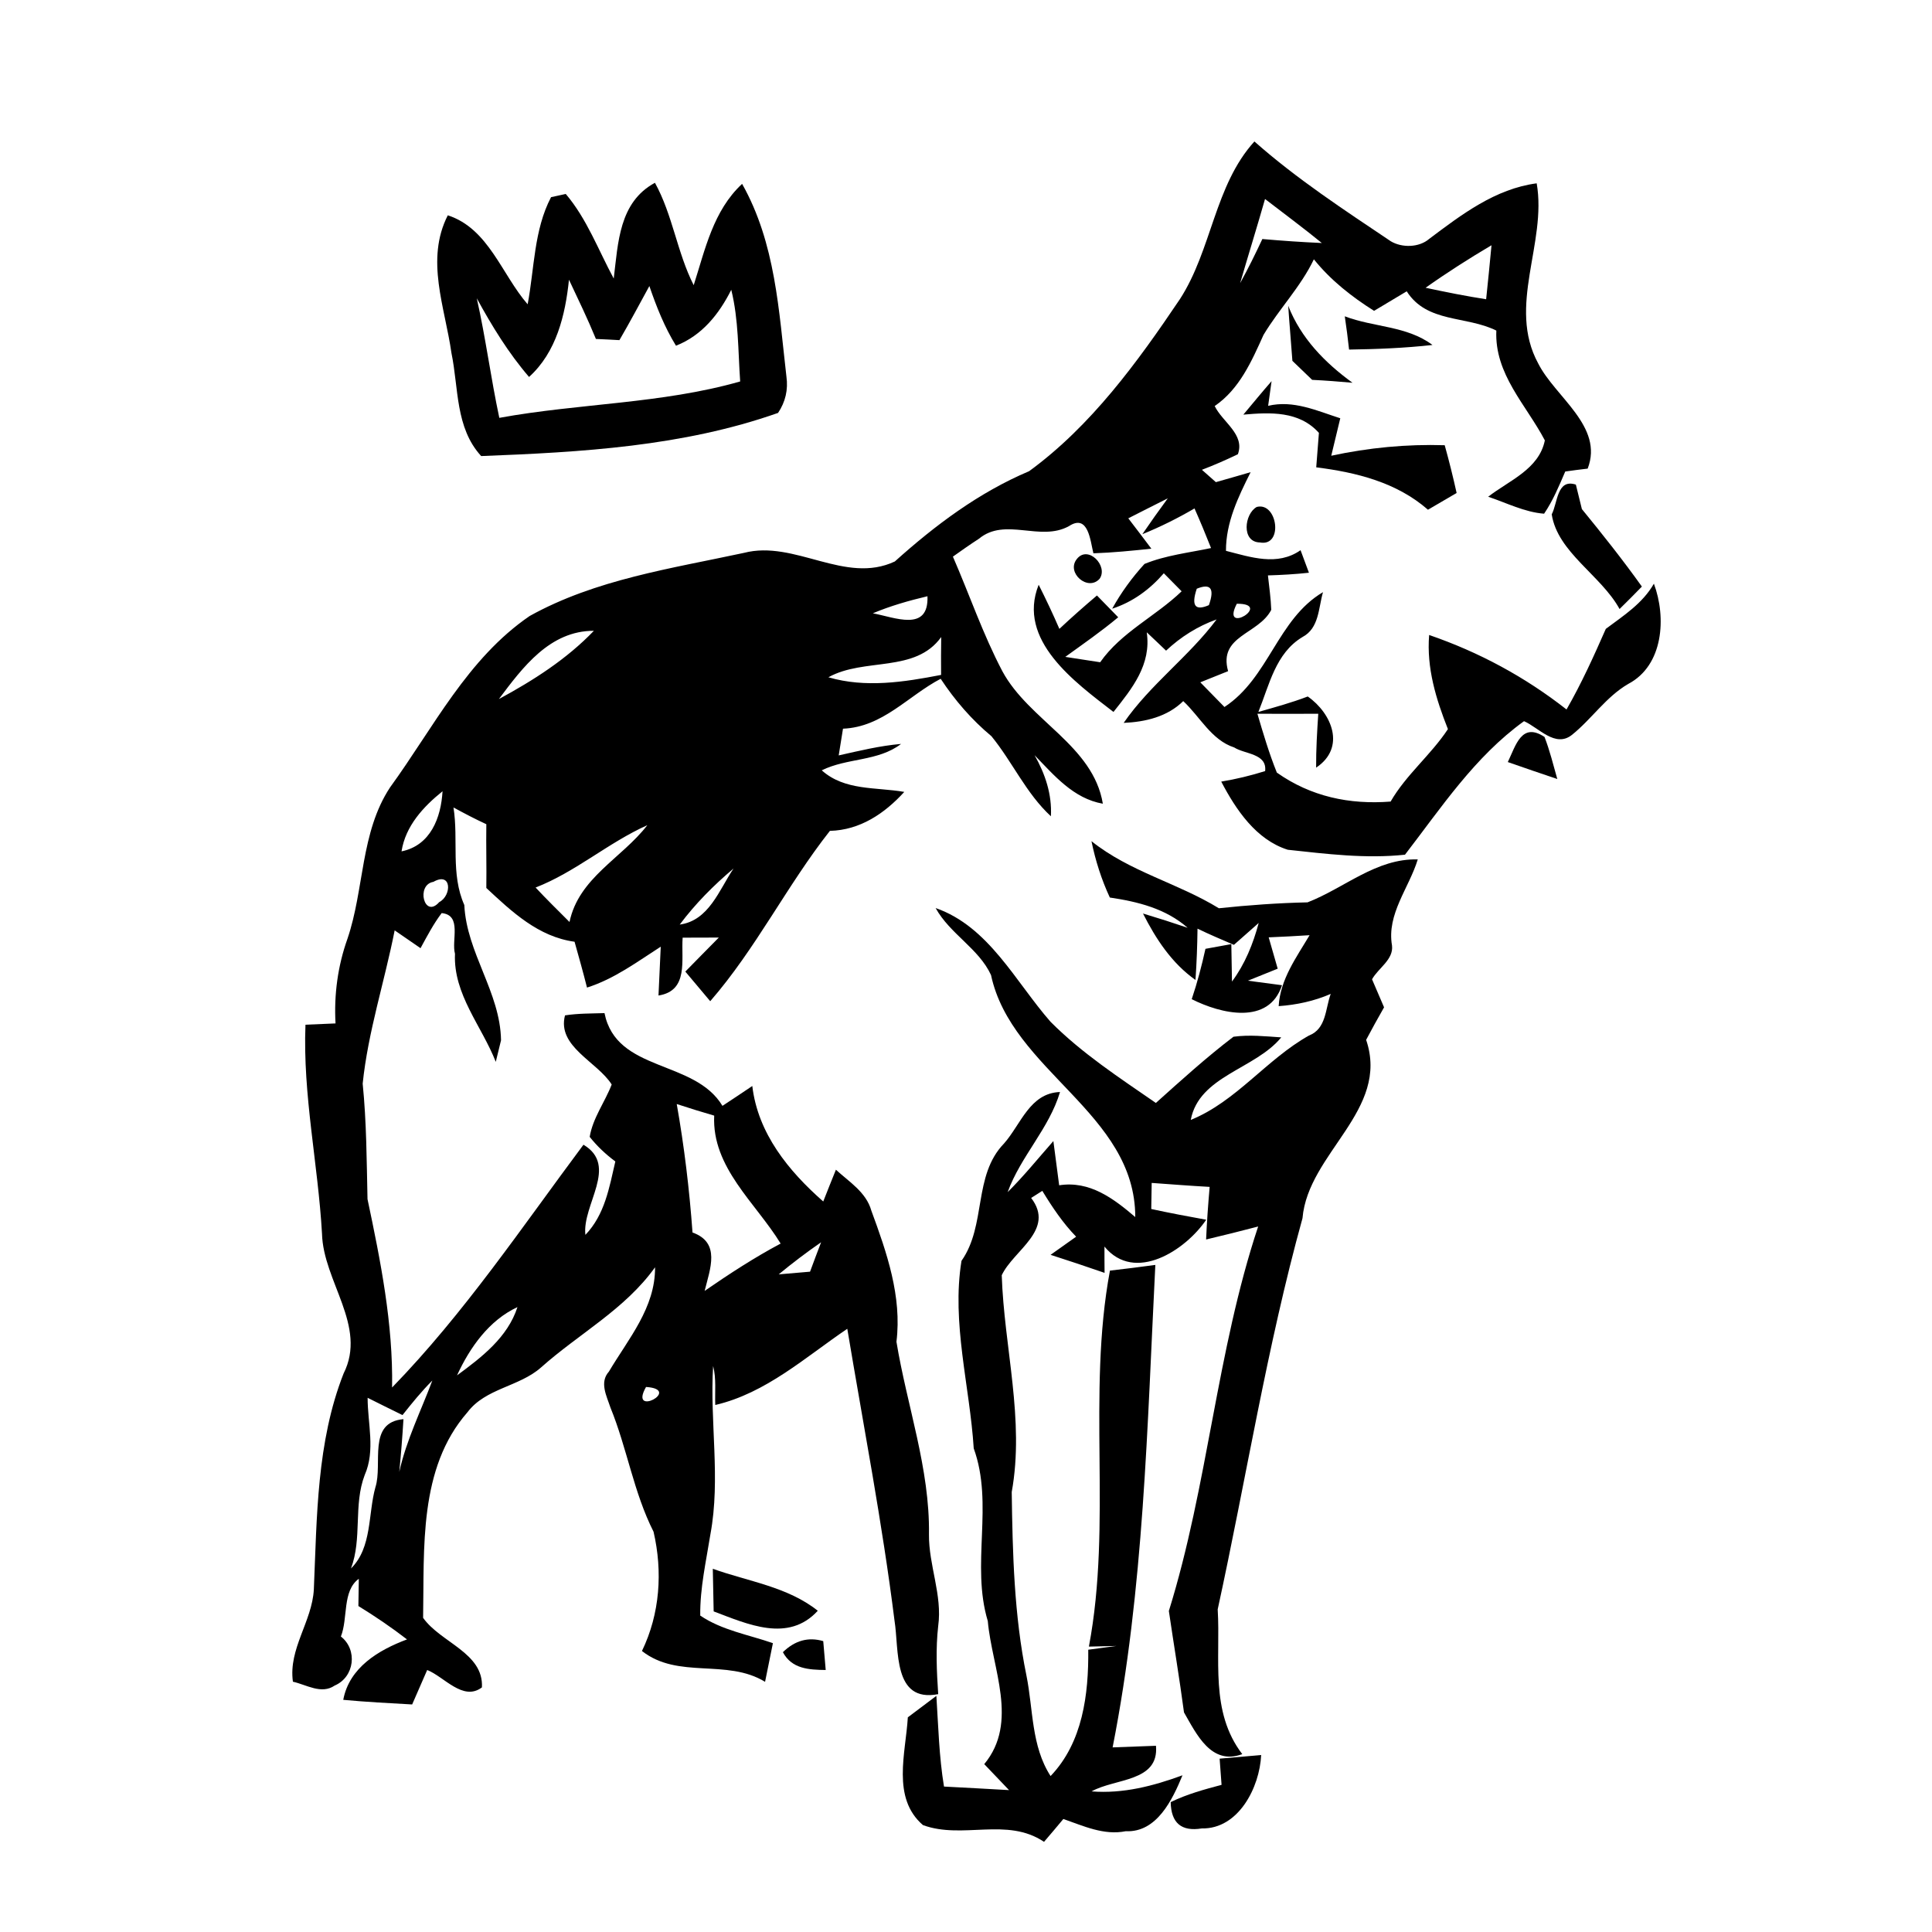 <?xml version="1.0" encoding="UTF-8" ?>
<!DOCTYPE svg PUBLIC "-//W3C//DTD SVG 1.1//EN" "http://www.w3.org/Graphics/SVG/1.1/DTD/svg11.dtd">
<svg width="180pt" height="180pt" viewBox="0 0 180 180" version="1.1" xmlns="http://www.w3.org/2000/svg">
<g id="#000000ff">
<path fill="#000000" opacity="1.00" d=" M 109.93 27.87 C 112.91 23.27 113.15 17.28 116.87 13.18 C 120.81 16.67 125.22 19.55 129.58 22.48 C 130.62 23.10 132.21 23.07 133.15 22.26 C 136.17 19.99 139.31 17.59 143.17 17.08 C 144.14 22.66 140.40 28.51 143.31 33.86 C 144.89 37.00 149.44 39.72 147.92 43.66 C 147.22 43.74 146.52 43.83 145.83 43.93 C 145.25 45.28 144.69 46.64 143.86 47.86 C 142.04 47.72 140.36 46.85 138.65 46.28 C 140.59 44.77 143.38 43.73 143.93 41.03 C 142.19 37.71 139.23 34.87 139.41 30.80 C 136.60 29.40 132.95 30.11 131.06 27.14 C 130.05 27.75 129.03 28.36 128.02 28.96 C 125.92 27.64 123.97 26.10 122.41 24.16 C 121.18 26.73 119.17 28.78 117.72 31.20 C 116.61 33.66 115.48 36.25 113.17 37.83 C 113.89 39.32 116.01 40.47 115.33 42.32 C 114.23 42.85 113.11 43.34 111.98 43.77 C 112.30 44.06 112.95 44.63 113.28 44.92 C 114.36 44.61 115.44 44.31 116.52 43.99 C 115.36 46.30 114.21 48.68 114.22 51.32 C 116.53 51.91 119.01 52.77 121.17 51.26 C 121.37 51.79 121.76 52.84 121.95 53.36 C 120.68 53.50 119.41 53.57 118.13 53.61 C 118.25 54.68 118.40 55.74 118.44 56.82 C 117.25 59.12 113.49 59.21 114.42 62.53 C 113.78 62.79 112.48 63.31 111.83 63.57 C 112.58 64.34 113.33 65.10 114.08 65.87 C 118.23 63.15 119.01 57.68 123.26 55.17 C 122.83 56.65 122.91 58.52 121.35 59.35 C 118.84 60.85 118.26 63.82 117.24 66.33 C 118.78 65.89 120.33 65.47 121.84 64.89 C 124.10 66.47 125.41 69.66 122.62 71.52 C 122.61 69.84 122.71 68.17 122.82 66.50 C 120.93 66.50 119.04 66.51 117.15 66.50 C 117.69 68.34 118.24 70.19 118.96 71.98 C 122.13 74.22 125.74 74.98 129.56 74.68 C 131.01 72.17 133.32 70.33 134.90 67.93 C 133.79 65.13 132.90 62.23 133.15 59.16 C 137.80 60.76 142.07 63.06 145.95 66.10 C 147.34 63.68 148.49 61.14 149.61 58.59 C 151.27 57.35 153.03 56.23 154.09 54.38 C 155.26 57.52 154.99 61.99 151.70 63.72 C 149.62 64.93 148.30 66.99 146.45 68.47 C 144.90 69.70 143.36 67.79 141.99 67.19 C 137.40 70.50 134.29 75.23 130.90 79.63 C 127.25 80.02 123.60 79.56 119.98 79.17 C 117.03 78.24 115.15 75.44 113.78 72.82 C 115.17 72.59 116.53 72.26 117.87 71.84 C 118.06 70.19 115.99 70.28 114.99 69.64 C 112.86 68.95 111.80 66.77 110.24 65.32 C 108.76 66.78 106.72 67.26 104.69 67.35 C 107.17 63.76 110.77 61.17 113.35 57.71 C 111.59 58.34 110.00 59.34 108.64 60.62 C 108.04 60.05 107.44 59.47 106.84 58.91 C 107.28 61.92 105.49 64.13 103.74 66.33 C 100.15 63.56 94.71 59.65 96.77 54.48 C 97.45 55.83 98.10 57.20 98.70 58.59 C 99.84 57.52 101.01 56.49 102.20 55.48 C 102.69 55.99 103.68 57.00 104.18 57.51 C 102.60 58.83 100.91 60.00 99.25 61.20 C 100.33 61.37 101.42 61.54 102.50 61.70 C 104.46 58.90 107.67 57.42 110.09 55.09 C 109.68 54.67 108.84 53.83 108.43 53.41 C 107.12 54.92 105.53 56.09 103.62 56.71 C 104.45 55.21 105.47 53.81 106.63 52.54 C 108.61 51.73 110.76 51.50 112.83 51.06 C 112.34 49.82 111.83 48.59 111.29 47.37 C 109.73 48.28 108.11 49.09 106.43 49.77 C 107.20 48.64 107.99 47.53 108.80 46.43 C 107.57 47.04 106.35 47.67 105.12 48.29 C 105.84 49.23 106.56 50.17 107.27 51.12 C 105.47 51.31 103.67 51.49 101.87 51.55 C 101.58 50.40 101.40 47.83 99.59 49.02 C 96.91 50.50 93.66 48.16 91.21 50.19 C 90.38 50.73 89.58 51.29 88.78 51.86 C 90.33 55.42 91.58 59.10 93.39 62.54 C 95.87 67.14 101.84 69.43 102.75 74.88 C 100.01 74.40 98.22 72.25 96.39 70.36 C 97.38 72.11 98.02 74.01 97.91 76.05 C 95.60 73.92 94.33 70.99 92.37 68.59 C 90.52 67.05 88.96 65.24 87.64 63.24 C 84.59 64.84 82.25 67.74 78.54 67.89 C 78.44 68.51 78.24 69.75 78.14 70.38 C 80.06 69.95 81.98 69.48 83.95 69.31 C 81.82 70.95 78.92 70.60 76.56 71.77 C 78.71 73.69 81.61 73.32 84.25 73.78 C 82.42 75.79 80.13 77.34 77.32 77.41 C 73.31 82.50 70.44 88.37 66.17 93.28 C 65.59 92.59 64.43 91.21 63.85 90.52 C 64.88 89.46 65.93 88.41 66.97 87.35 C 65.85 87.36 64.72 87.36 63.60 87.36 C 63.45 89.43 64.18 92.31 61.35 92.75 C 61.42 91.23 61.49 89.72 61.56 88.20 C 59.35 89.62 57.22 91.21 54.69 92.01 C 54.33 90.58 53.93 89.16 53.53 87.74 C 50.16 87.28 47.69 84.95 45.31 82.73 C 45.34 80.75 45.28 78.77 45.31 76.79 C 44.27 76.31 43.26 75.78 42.25 75.23 C 42.73 78.26 41.97 81.42 43.26 84.32 C 43.47 88.78 46.61 92.44 46.68 96.92 C 46.51 97.59 46.35 98.26 46.19 98.93 C 44.89 95.60 42.22 92.64 42.39 88.86 C 42.04 87.61 43.07 85.26 41.15 85.07 C 40.38 86.09 39.79 87.22 39.18 88.34 C 38.58 87.93 37.37 87.09 36.77 86.68 C 35.83 91.45 34.29 96.12 33.79 100.96 C 34.15 104.54 34.16 108.13 34.24 111.72 C 35.46 117.49 36.63 123.34 36.53 129.27 C 43.24 122.37 48.66 114.29 54.36 106.65 C 57.67 108.62 54.22 112.24 54.54 115.05 C 56.35 113.16 56.76 110.66 57.33 108.21 C 56.44 107.55 55.63 106.79 54.94 105.92 C 55.23 104.16 56.36 102.68 56.99 101.04 C 55.63 98.90 51.88 97.51 52.64 94.60 C 53.86 94.41 55.09 94.43 56.32 94.39 C 57.43 99.93 64.69 98.68 67.31 103.03 C 68.24 102.42 69.17 101.80 70.09 101.18 C 70.61 105.60 73.47 109.10 76.70 111.94 C 77.09 110.95 77.48 109.96 77.88 108.98 C 79.11 110.11 80.70 111.07 81.18 112.79 C 82.62 116.70 84.04 120.78 83.52 125.01 C 84.50 130.98 86.64 136.83 86.55 142.96 C 86.52 145.84 87.81 148.60 87.41 151.49 C 87.17 153.60 87.27 155.73 87.41 157.84 C 83.16 158.66 83.78 153.70 83.34 150.99 C 82.20 141.88 80.45 132.85 78.94 123.80 C 75.03 126.45 71.36 129.80 66.64 130.90 C 66.59 129.69 66.75 128.45 66.44 127.27 C 66.12 132.48 67.15 137.75 66.19 142.93 C 65.79 145.44 65.21 147.96 65.24 150.52 C 67.26 151.89 69.74 152.30 72.01 153.09 C 71.77 154.29 71.53 155.49 71.28 156.69 C 67.69 154.50 63.20 156.48 59.81 153.82 C 61.49 150.35 61.75 146.42 60.89 142.71 C 59.03 139.03 58.42 134.92 56.87 131.13 C 56.52 130.06 55.83 128.79 56.73 127.79 C 58.55 124.72 61.06 121.84 61.03 118.07 C 58.24 121.98 53.93 124.26 50.41 127.40 C 48.37 129.21 45.24 129.33 43.55 131.58 C 38.98 136.80 39.54 144.25 39.42 150.73 C 41.06 153.05 45.07 153.99 44.90 157.21 C 43.14 158.54 41.38 156.21 39.80 155.59 C 39.34 156.66 38.87 157.73 38.40 158.80 C 36.26 158.68 34.11 158.57 31.98 158.37 C 32.54 155.36 35.27 153.73 37.92 152.74 C 36.47 151.62 34.95 150.59 33.39 149.63 C 33.40 148.78 33.42 147.93 33.43 147.09 C 31.87 148.23 32.44 150.75 31.76 152.47 C 33.34 153.70 33.03 156.25 31.18 157.04 C 29.94 157.89 28.55 156.96 27.29 156.68 C 26.86 153.61 29.08 151.08 29.24 148.08 C 29.53 141.32 29.50 134.36 32.01 127.97 C 34.24 123.55 30.11 119.39 30.00 114.93 C 29.63 108.43 28.20 102.00 28.46 95.47 C 29.16 95.44 30.56 95.38 31.26 95.35 C 31.11 92.68 31.47 89.99 32.37 87.47 C 33.95 82.84 33.57 77.57 36.34 73.36 C 40.38 67.81 43.54 61.36 49.35 57.39 C 55.49 53.98 62.54 52.97 69.31 51.51 C 74.05 50.28 78.74 54.49 83.37 52.31 C 87.13 48.93 91.20 45.88 95.88 43.90 C 101.66 39.68 105.97 33.75 109.93 27.87 M 115.54 26.38 C 116.28 25.04 116.96 23.66 117.61 22.27 C 119.45 22.43 121.30 22.56 123.15 22.64 C 121.42 21.23 119.63 19.90 117.86 18.54 C 117.11 21.17 116.30 23.77 115.54 26.38 M 132.82 26.81 C 134.69 27.21 136.57 27.59 138.46 27.88 C 138.63 26.21 138.81 24.53 138.96 22.85 C 136.86 24.09 134.81 25.40 132.82 26.81 M 111.50 54.85 C 110.97 56.43 111.34 56.94 112.63 56.38 C 113.18 54.83 112.80 54.32 111.50 54.85 M 81.32 57.14 C 83.35 57.51 86.54 58.93 86.41 55.55 C 84.68 55.96 82.96 56.45 81.32 57.14 M 115.23 56.25 C 113.67 59.28 118.68 56.22 115.23 56.25 M 46.48 65.13 C 49.68 63.40 52.80 61.41 55.33 58.77 C 51.23 58.76 48.70 62.17 46.48 65.13 M 77.18 63.10 C 80.63 64.11 84.23 63.55 87.68 62.88 C 87.67 61.70 87.67 60.52 87.69 59.35 C 85.27 62.73 80.52 61.24 77.18 63.10 M 136.23 66.23 C 136.81 66.81 136.81 66.81 136.23 66.23 M 37.41 79.32 C 40.12 78.77 41.09 76.17 41.23 73.72 C 39.44 75.16 37.78 76.95 37.41 79.32 M 49.90 82.69 C 50.93 83.79 52.00 84.84 53.06 85.90 C 53.92 81.78 57.93 79.97 60.31 76.88 C 56.67 78.51 53.64 81.23 49.90 82.69 M 63.33 86.14 C 66.05 85.77 67.00 82.91 68.34 80.92 C 66.49 82.48 64.78 84.20 63.33 86.14 M 40.38 82.16 C 38.73 82.43 39.52 85.64 40.92 84.05 C 42.10 83.44 42.10 81.18 40.38 82.16 M 63.05 102.86 C 63.75 106.82 64.23 110.82 64.52 114.83 C 67.16 115.77 66.16 118.20 65.65 120.27 C 67.94 118.69 70.27 117.17 72.73 115.86 C 70.41 112.06 66.31 108.78 66.54 103.94 C 65.37 103.60 64.21 103.24 63.05 102.86 M 72.55 118.73 C 73.28 118.67 74.74 118.54 75.47 118.48 C 75.81 117.56 76.15 116.65 76.50 115.74 C 75.14 116.68 73.82 117.68 72.55 118.73 M 42.58 128.14 C 44.87 126.46 47.30 124.60 48.21 121.78 C 45.56 123.01 43.77 125.55 42.58 128.14 M 37.50 131.84 C 36.41 131.31 35.33 130.77 34.25 130.23 C 34.25 132.62 34.99 135.13 33.98 137.42 C 32.91 140.22 33.76 143.31 32.70 146.13 C 34.68 144.18 34.28 141.05 34.98 138.55 C 35.68 136.37 34.20 132.51 37.59 132.22 C 37.49 133.86 37.36 135.49 37.20 137.13 C 37.86 134.16 39.22 131.45 40.28 128.62 C 39.28 129.62 38.38 130.73 37.50 131.84 M 60.19 129.22 C 58.54 132.12 63.63 129.45 60.19 129.22 Z" />
<path fill="#000000" opacity="1.00" d=" M 51.34 18.37 C 51.69 18.30 52.37 18.14 52.71 18.07 C 54.69 20.40 55.74 23.29 57.18 25.95 C 57.59 22.63 57.67 18.84 61.02 17.03 C 62.68 20.04 63.08 23.52 64.63 26.57 C 65.70 23.23 66.45 19.63 69.14 17.13 C 72.26 22.66 72.56 28.95 73.27 35.09 C 73.44 36.31 73.18 37.44 72.49 38.47 C 63.61 41.60 54.16 42.13 44.83 42.49 C 42.41 39.85 42.74 36.17 42.06 32.89 C 41.46 28.63 39.61 24.20 41.72 20.06 C 45.52 21.29 46.74 25.57 49.16 28.35 C 49.79 25.02 49.74 21.42 51.34 18.37 M 53.01 26.06 C 52.67 29.35 51.84 32.82 49.29 35.12 C 47.37 32.89 45.83 30.37 44.42 27.79 C 45.25 31.48 45.73 35.23 46.52 38.93 C 53.96 37.57 61.63 37.63 68.96 35.54 C 68.76 32.69 68.82 29.79 68.13 27.00 C 66.99 29.27 65.40 31.26 62.98 32.21 C 61.91 30.47 61.16 28.58 60.50 26.65 C 59.58 28.33 58.68 30.03 57.71 31.69 C 57.17 31.66 56.07 31.60 55.52 31.58 C 54.75 29.70 53.87 27.89 53.01 26.06 Z" />
<path fill="#000000" opacity="1.00" d=" M 120.02 28.49 C 121.20 31.50 123.43 33.79 126.01 35.66 C 124.75 35.55 123.50 35.45 122.25 35.39 C 121.64 34.80 121.02 34.20 120.41 33.62 C 120.29 31.91 120.13 30.20 120.02 28.49 Z" />
<path fill="#000000" opacity="1.00" d=" M 125.29 29.47 C 127.98 30.50 131.08 30.35 133.46 32.14 C 130.88 32.43 128.28 32.53 125.69 32.57 C 125.58 31.53 125.44 30.50 125.29 29.47 Z" />
<path fill="#000000" opacity="1.00" d=" M 115.84 38.63 C 116.71 37.59 117.58 36.53 118.47 35.51 C 118.39 36.08 118.23 37.24 118.15 37.81 C 120.50 37.25 122.69 38.27 124.87 38.97 C 124.59 40.13 124.31 41.29 124.03 42.46 C 127.51 41.71 131.05 41.37 134.60 41.48 C 135.01 42.95 135.38 44.44 135.71 45.93 C 135.04 46.32 133.70 47.10 133.04 47.49 C 130.13 44.94 126.37 44.01 122.63 43.54 C 122.72 42.47 122.80 41.40 122.88 40.33 C 121.04 38.28 118.35 38.41 115.84 38.63 Z" />
<path fill="#000000" opacity="1.00" d=" M 117.16 42.29 C 117.79 42.93 117.79 42.93 117.16 42.29 Z" />
<path fill="#000000" opacity="1.00" d=" M 144.57 47.92 C 145.13 46.86 145.04 44.57 146.82 45.15 C 146.96 45.72 147.24 46.86 147.38 47.43 C 149.31 49.79 151.20 52.17 152.97 54.65 C 152.29 55.36 151.59 56.05 150.89 56.74 C 149.17 53.60 145.12 51.47 144.57 47.92 Z" />
<path fill="#000000" opacity="1.00" d=" M 117.09 47.23 C 119.03 46.74 119.59 50.95 117.39 50.54 C 115.63 50.51 115.93 47.87 117.09 47.23 Z" />
<path fill="#000000" opacity="1.00" d=" M 100.32 52.09 C 101.36 50.74 103.28 52.73 102.45 53.92 C 101.36 55.14 99.31 53.36 100.32 52.09 Z" />
<path fill="#000000" opacity="1.00" d=" M 140.48 71.00 C 141.23 69.43 141.77 67.25 143.90 68.66 C 144.39 69.93 144.72 71.27 145.09 72.58 C 143.55 72.06 142.01 71.54 140.48 71.00 Z" />
<path fill="#000000" opacity="1.00" d=" M 101.69 78.37 C 105.27 81.23 109.71 82.26 113.56 84.62 C 116.31 84.33 119.06 84.13 121.82 84.07 C 125.26 82.74 128.22 79.96 132.09 80.07 C 131.28 82.73 129.18 85.16 129.69 88.09 C 129.85 89.41 128.40 90.20 127.83 91.24 C 128.20 92.11 128.57 92.98 128.95 93.85 C 128.38 94.85 127.82 95.86 127.28 96.88 C 129.51 103.44 121.87 107.41 121.35 113.50 C 118.03 125.49 116.10 137.80 113.45 149.94 C 113.73 154.58 112.70 159.45 115.74 163.43 C 112.85 164.50 111.49 161.59 110.31 159.54 C 109.89 156.38 109.36 153.24 108.90 150.09 C 112.55 138.35 113.34 125.94 117.22 114.27 C 115.61 114.69 113.99 115.10 112.37 115.48 C 112.44 113.84 112.56 112.21 112.70 110.58 C 110.90 110.48 109.10 110.34 107.30 110.21 C 107.29 110.82 107.27 112.03 107.26 112.64 C 108.96 113.01 110.67 113.33 112.38 113.64 C 110.46 116.48 105.72 119.58 102.90 116.14 C 102.90 116.75 102.90 117.98 102.91 118.59 C 101.24 118.01 99.56 117.45 97.88 116.91 C 98.48 116.49 99.67 115.64 100.26 115.22 C 99.02 113.94 98.03 112.46 97.11 110.95 C 96.85 111.11 96.33 111.44 96.07 111.61 C 98.35 114.59 94.42 116.48 93.33 118.81 C 93.55 125.55 95.48 132.26 94.26 139.01 C 94.34 144.72 94.48 150.49 95.63 156.10 C 96.27 159.26 96.07 162.67 97.88 165.47 C 100.88 162.34 101.43 157.85 101.39 153.70 C 102.04 153.61 103.36 153.44 104.01 153.35 C 103.37 153.37 102.09 153.40 101.45 153.41 C 103.63 141.87 101.26 129.95 103.41 118.38 C 104.82 118.22 106.23 118.04 107.64 117.85 C 106.88 132.87 106.58 147.99 103.66 162.80 C 104.67 162.76 106.69 162.69 107.70 162.65 C 108.00 166.04 103.88 165.67 101.70 166.90 C 104.64 167.13 107.44 166.40 110.17 165.40 C 109.24 167.66 107.78 170.75 104.88 170.61 C 102.85 171.02 100.94 170.12 99.07 169.47 C 98.48 170.18 97.88 170.89 97.27 171.60 C 93.81 169.27 89.69 171.40 85.99 170.04 C 83.05 167.51 84.39 163.31 84.58 160.00 C 85.25 159.50 86.57 158.50 87.24 158.00 C 87.42 160.82 87.49 163.66 87.95 166.45 C 89.97 166.55 91.99 166.67 94.01 166.78 C 93.24 165.97 92.47 165.17 91.70 164.36 C 94.94 160.45 92.42 155.43 92.03 151.03 C 90.44 145.74 92.61 140.17 90.72 134.94 C 90.35 129.13 88.64 123.26 89.58 117.47 C 91.92 114.14 90.64 109.53 93.54 106.54 C 95.13 104.74 95.94 101.84 98.76 101.74 C 97.74 105.16 95.09 107.73 93.88 111.07 C 95.39 109.57 96.73 107.91 98.14 106.31 C 98.32 107.68 98.50 109.05 98.68 110.43 C 101.52 109.99 103.72 111.64 105.77 113.39 C 105.77 103.68 94.25 99.80 92.33 90.84 C 91.19 88.37 88.50 87.01 87.17 84.60 C 92.13 86.33 94.60 91.46 97.87 95.19 C 100.79 98.13 104.29 100.41 107.69 102.76 C 110.04 100.65 112.40 98.51 114.92 96.59 C 116.40 96.39 117.89 96.55 119.37 96.65 C 116.94 99.62 111.72 100.23 110.94 104.34 C 115.18 102.62 117.99 98.70 121.95 96.48 C 123.58 95.85 123.47 93.99 123.98 92.60 C 122.44 93.27 120.80 93.62 119.13 93.74 C 119.28 91.23 120.78 89.21 122.01 87.13 C 120.74 87.21 119.47 87.28 118.20 87.33 C 118.48 88.30 118.76 89.28 119.04 90.25 C 118.35 90.53 116.96 91.09 116.26 91.37 C 117.06 91.47 118.65 91.69 119.44 91.79 C 118.22 95.54 113.74 94.46 111.03 93.09 C 111.55 91.55 111.96 89.98 112.31 88.40 C 112.91 88.29 114.12 88.07 114.72 87.96 C 114.74 88.83 114.76 90.58 114.78 91.45 C 115.99 89.82 116.75 87.94 117.27 85.99 C 116.69 86.50 115.54 87.52 114.96 88.03 C 113.82 87.54 112.68 87.06 111.57 86.52 C 111.55 88.11 111.49 89.71 111.38 91.30 C 109.17 89.74 107.69 87.48 106.49 85.11 C 107.89 85.53 109.27 85.97 110.65 86.44 C 108.61 84.65 106.02 84.01 103.40 83.62 C 102.62 81.94 102.06 80.18 101.69 78.37 M 120.25 109.23 C 120.81 109.83 120.81 109.83 120.25 109.23 Z" />
<path fill="#000000" opacity="1.00" d=" M 93.20 103.21 C 93.81 103.80 93.81 103.80 93.20 103.21 Z" />
<path fill="#000000" opacity="1.00" d=" M 66.41 146.16 C 69.70 147.34 73.38 147.83 76.19 150.07 C 73.44 153.08 69.63 151.31 66.49 150.13 C 66.47 149.14 66.43 147.15 66.41 146.16 Z" />
<path fill="#000000" opacity="1.00" d=" M 72.94 153.93 C 74.06 152.84 75.31 152.49 76.70 152.90 C 76.76 153.57 76.87 154.92 76.93 155.59 C 75.36 155.57 73.77 155.49 72.94 153.93 Z" />
<path fill="#000000" opacity="1.00" d=" M 113.63 163.85 C 114.60 163.77 116.54 163.60 117.50 163.51 C 117.36 166.52 115.39 170.42 111.97 170.35 C 110.07 170.66 109.11 169.85 109.07 167.90 C 110.57 167.16 112.20 166.72 113.81 166.29 C 113.77 165.68 113.67 164.46 113.63 163.85 Z" />
</g>
</svg>
